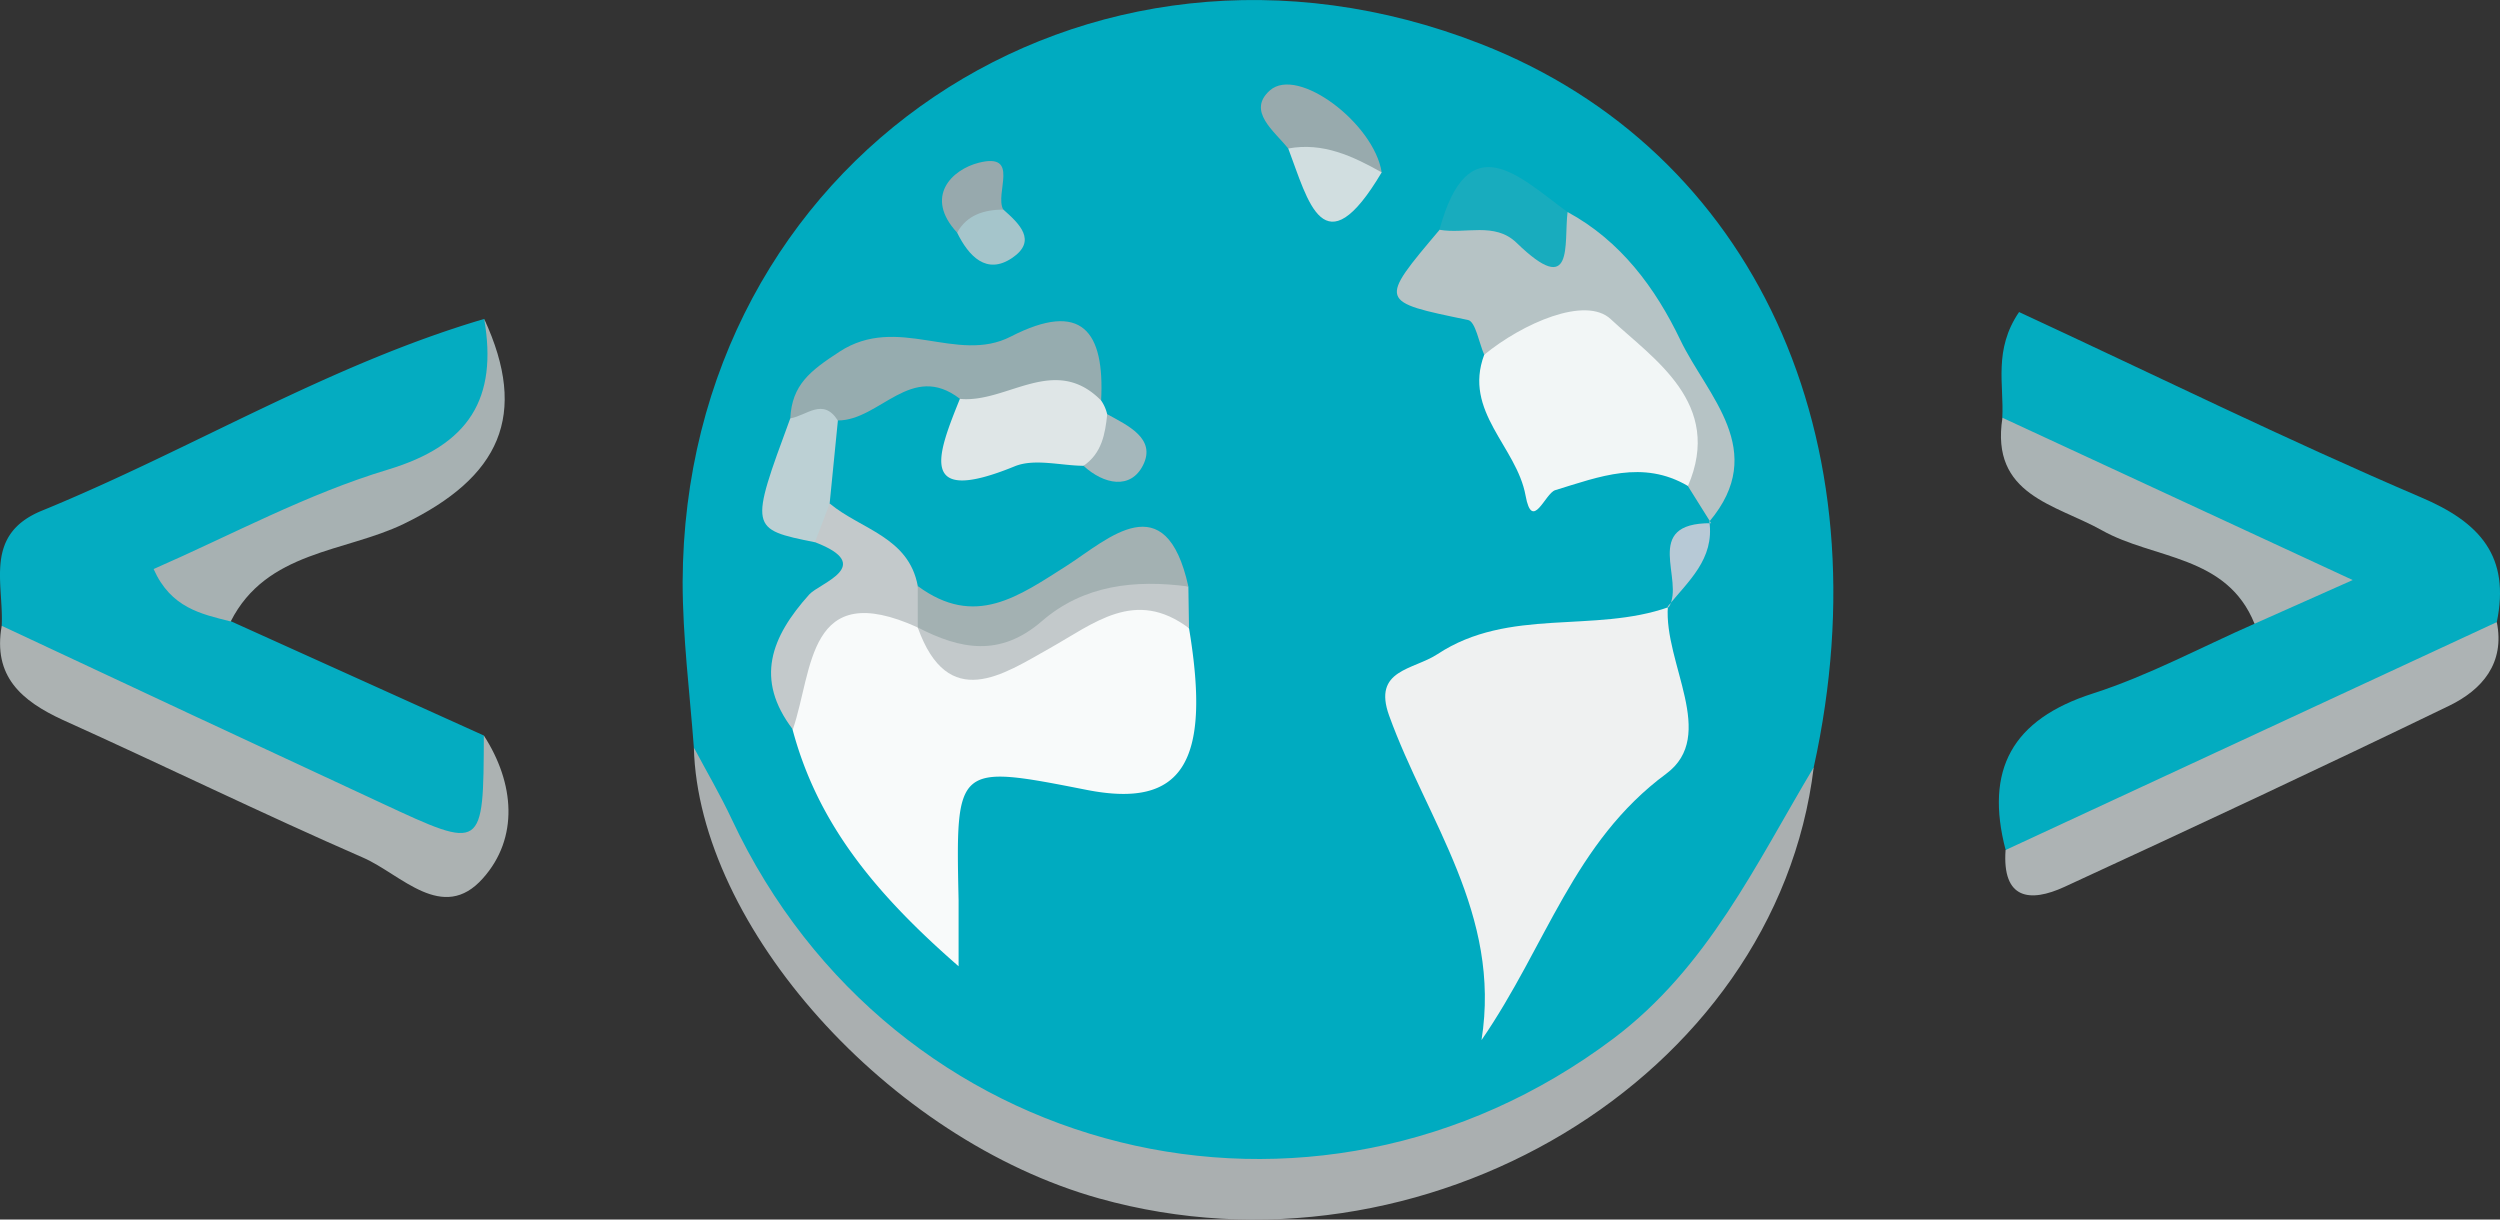 <svg id="Layer_1" data-name="Layer 1" xmlns="http://www.w3.org/2000/svg" viewBox="0 0 351.87 171.65"><rect x="0" y="0" width="351.87" height="171.65" fill="#333333" stroke="none"/><defs><style>.cls-1{fill:#00abc0;}.cls-2{fill:#03acc0;}.cls-3{fill:#04acc1;}.cls-4{fill:#aaafb0;}.cls-5{fill:#acb2b2;}.cls-6{fill:#adb3b4;}.cls-7{fill:#a7b1b2;}.cls-8{fill:#aab3b4;}.cls-9{fill:#f8fafa;}.cls-10{fill:#eff1f1;}.cls-11{fill:#f2f6f6;}.cls-12{fill:#b6c3c5;}.cls-13{fill:#96acaf;}.cls-14{fill:#a3b1b2;}.cls-15{fill:#dfe6e7;}.cls-16{fill:#c3c9cb;}.cls-17{fill:#bcd0d4;}.cls-18{fill:#18acbe;}.cls-19{fill:#98aaad;}.cls-20{fill:#d1dee0;}.cls-21{fill:#a5c5cb;}.cls-22{fill:#97a9ad;}.cls-23{fill:#a5b7bb;}.cls-24{fill:#b7c9d6;}</style></defs><title>webBlueIcon</title><path class="cls-1" d="M271.44,110.35C281.65,64.06,263,23.54,224.57,8.54,169-13.18,112.46,24.83,112.24,84.26c0,7.77,1,15.55,1.58,23.32,12.51,41.84,42.65,61.31,78,61.52C228.11,169.31,255.42,155.18,271.44,110.35Z" transform="translate(-16.16 -2.36)"/><path class="cls-2" d="M367.58,89.92c1.89-9.19-2.26-14-10.69-17.57C337.82,64.19,319.16,55,300.34,46.28c-3.63,5.32-2.11,10.22-2.36,14.88C305,72.79,318.55,73,328.84,78.9c4.92,2.82,10.28,4.49,4.64,11.25-7.56,3.32-14.91,7.3-22.73,9.81-11.42,3.66-15.24,10.75-12.31,22,10.19,3.32,17.48-4.19,25.41-7.71C339.08,107.52,355.76,102.93,367.58,89.92Z" transform="translate(-16.16 -2.36)"/><path class="cls-3" d="M84.26,105.88,48.59,89.77c-4.46-4.83-2-7.49,2.84-9.77a142.31,142.31,0,0,1,18.95-7.62c13.29-4,18-11.89,13.93-25.13C62.45,53.69,43,65.67,22.05,74.24c-8.2,3.36-5.34,10.25-5.65,16.19,3.6,7.11,10.43,9.8,17.23,12.39,11.8,4.48,22.75,10.73,34.13,16.09,4.8,2.26,10.17,5.54,15,1.75S85.49,111,84.26,105.88Z" transform="translate(-16.16 -2.36)"/><path class="cls-4" d="M271.44,110.35c-8.15,13.65-14.92,28.2-28.2,38.19-42.39,31.86-101.49,17.25-124.06-30.82-1.62-3.46-3.56-6.76-5.36-10.14.65,25.15,27.34,55.15,57.05,63.46C216.41,183.78,266.13,154.17,271.44,110.35Z" transform="translate(-16.16 -2.36)"/><path class="cls-5" d="M84.26,105.88c-.06,16.18-.06,16.2-14.31,9.56Q43.16,103,16.4,90.44C15.14,97.55,19.17,101,25,103.69c14.13,6.37,28.07,13.19,42.28,19.39,5.32,2.32,11.19,9.3,16.86,2.89C89.19,120.3,88.61,112.62,84.26,105.88Z" transform="translate(-16.16 -2.36)"/><path class="cls-6" d="M367.58,89.92,298.44,122c-.49,6.93,3.4,7.44,8.3,5.18,18.13-8.36,36.21-16.81,54.18-25.51C365.47,99.45,368.75,95.75,367.58,89.92Z" transform="translate(-16.16 -2.36)"/><path class="cls-7" d="M84.31,47.25C86.23,58.43,82.23,65,70.78,68.45s-21.94,9.16-33,14c2.44,5.49,6.71,6.33,10.85,7.38C53.67,79.87,64.71,80.11,73,76.09,86.53,69.53,90.59,60.81,84.31,47.25Z" transform="translate(-16.16 -2.36)"/><path class="cls-8" d="M333.48,90.15,347.3,84,298,61.16c-1.72,10.92,7.45,12.17,14,15.84C319.3,81.11,329.57,80.43,333.48,90.15Z" transform="translate(-16.16 -2.36)"/><path class="cls-9" d="M127.72,105.07c3.49,13.07,11.45,22.91,23.36,33.29,0-4.83,0-7.05,0-9.28-.41-19.17-.42-19.17,18-15.55,13.5,2.66,17.59-3.78,14.44-22.7-5.21-9-11.84-5.22-18.25-1.87-5.9,3.09-11.62,7.2-17.9.78A20,20,0,0,0,144,87.17C131,85.56,126.9,90.05,127.72,105.07Z" transform="translate(-16.16 -2.36)"/><path class="cls-10" d="M251.05,87.8c-10.52,3.74-22.5,0-32.55,6.62-3.43,2.26-9.18,2.15-6.82,8.67,5.34,14.79,15.82,27.91,13,45.66,9.16-13.31,12.95-27.85,26-37.49,7.26-5.38-.36-15.54.23-23.56Z" transform="translate(-16.16 -2.36)"/><path class="cls-11" d="M225.06,52.29c-3,8,4.57,12.92,5.82,19.82.94,5.19,2.74-.32,4.17-.76,6.19-1.89,12.33-4.33,18.68-.59.48,0,1.3.22,1.4,0,2.92-5.57-3.21-23.25-10.3-26.09C236.77,41.48,228.7,42.12,225.06,52.29Z" transform="translate(-16.16 -2.36)"/><path class="cls-12" d="M225.06,52.29c5.36-4.4,14.27-8.35,17.82-5,6,5.6,15.88,11.84,10.85,23.49L257,76l-.25-.23c8.4-10-.3-17.66-4.09-25.57-3.49-7.28-8.38-13.94-15.87-18-5.63,3.61-12.64-2.83-18,2.49-8.62,10.21-8.59,10.1,4,12.71C223.84,47.63,224.32,50.6,225.06,52.29Z" transform="translate(-16.16 -2.36)"/><path class="cls-13" d="M171.14,58.73c.51-9.71-2.69-14.14-12.71-9-7.61,3.92-15.89-3.24-24.13,2.14-4.15,2.71-6.66,4.65-6.91,9.36,2.15,1.75,4.46.25,6.7.31,5.91,0,10.33-8.33,17.17-3.05C157.84,62.8,164.5,59.87,171.14,58.73Z" transform="translate(-16.16 -2.36)"/><path class="cls-14" d="M183.42,84.91c-3.19-14.47-11.33-6.66-17-3-6.93,4.4-13,8.89-21.08,2.94-1.72,2-1.41,3.91,0,5.85h0c4.91,6.37,11.19,6.09,16.64,1.84C168.47,87.44,175.92,86.42,183.42,84.91Z" transform="translate(-16.16 -2.36)"/><path class="cls-15" d="M171.14,58.73c-6.55-6.64-13.26.43-19.88-.23-3.12,7.77-6.09,15.14,7.72,9.49,2.77-1.13,6.43-.1,9.67-.07,5.28-.51,5.34-3.41,3.34-7.26A5.48,5.48,0,0,0,171.14,58.73Z" transform="translate(-16.16 -2.36)"/><path class="cls-16" d="M145.33,90.67l0-5.85c-1.28-6.89-8-7.94-12.37-11.58-3.92.58-4.21,2.54-2.07,5.44,8.58,3.3.62,5.74-.83,7.35-5.38,6-7.7,11.93-2.31,19C130.62,96.63,129.76,83.61,145.33,90.67Z" transform="translate(-16.16 -2.36)"/><path class="cls-17" d="M130.86,78.68l2.07-5.44q.58-5.83,1.16-11.68c-2.08-3.32-4.44-.66-6.7-.32C121.65,76.82,121.65,76.82,130.86,78.68Z" transform="translate(-16.16 -2.36)"/><path class="cls-16" d="M183.42,84.91c-7.5-1-14.73-.22-20.61,4.87s-11.48,4-17.48.89c4.28,12,12.08,6.57,18.46,3s12.13-8.59,19.72-2.89Z" transform="translate(-16.16 -2.36)"/><path class="cls-18" d="M218.76,34.7c3.62.65,7.78-1.15,10.86,1.84,8.16,7.92,6.63.15,7.17-4.33C230,27.25,222.82,19.75,218.76,34.7Z" transform="translate(-16.16 -2.36)"/><path class="cls-19" d="M210.63,26.62c-1.07-6.88-11.8-15-15.73-11.54-3.29,2.92.63,5.73,2.57,8.18C201.39,26.21,205.53,28.31,210.63,26.62Z" transform="translate(-16.16 -2.36)"/><path class="cls-20" d="M210.63,26.62c-4.09-2.29-8.25-4.26-13.15-3.36C200.27,30.61,202.44,40.42,210.63,26.62Z" transform="translate(-16.16 -2.36)"/><path class="cls-21" d="M150.87,35.1c1.63,3.32,4.14,6,7.74,3.57s1-4.84-1.25-6.83C153.7,30,150.91,29.79,150.87,35.1Z" transform="translate(-16.16 -2.36)"/><path class="cls-22" d="M150.87,35.1c1.43-2.54,3.81-3.2,6.49-3.25-1.24-2.27,2.44-8.06-3.42-6.59C150.12,26.22,146.2,30.05,150.87,35.1Z" transform="translate(-16.16 -2.36)"/><path class="cls-23" d="M172,60.66c-.29,2.8-.77,5.51-3.34,7.26,2.87,2.64,6.65,3.39,8.39-.1C178.91,64.09,174.91,62.25,172,60.66Z" transform="translate(-16.16 -2.36)"/><path class="cls-24" d="M250.91,87.7c2.86-3.53,6.58-6.64,5.84-11.94L257,76c-9.91-.06-3.64,8-5.95,11.81Z" transform="translate(-16.16 -2.36)"/></svg>